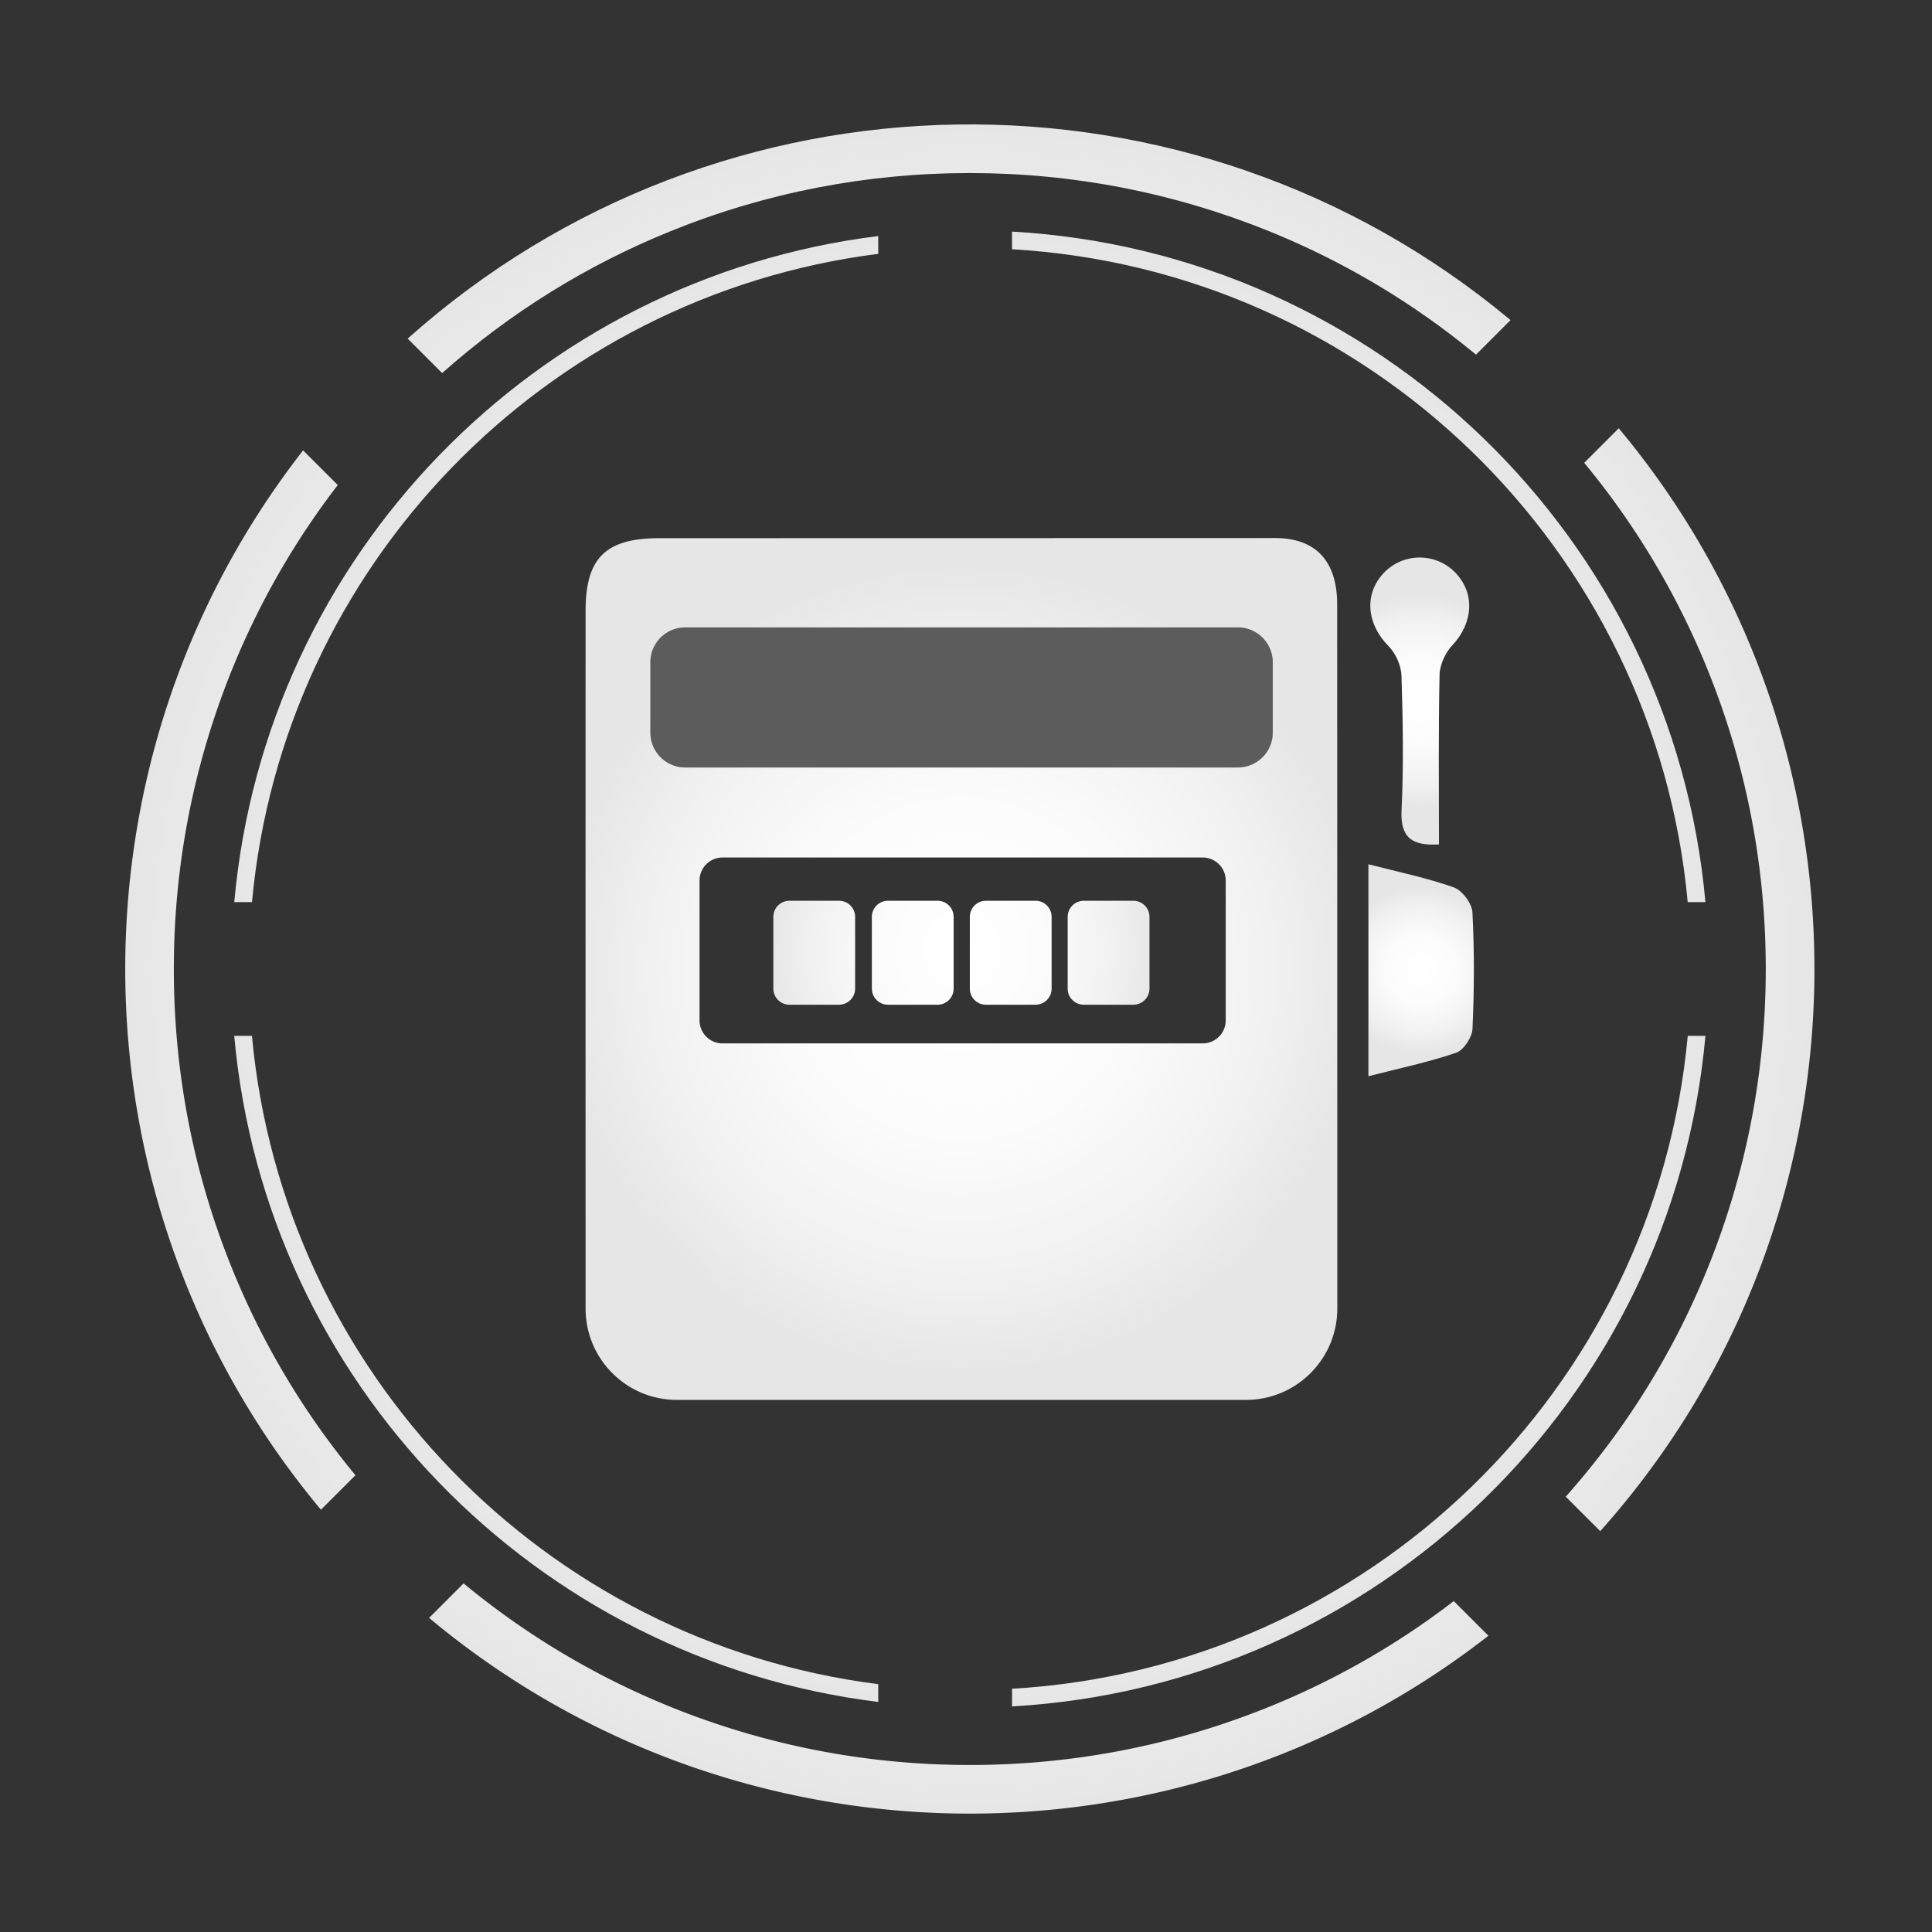 <svg xmlns="http://www.w3.org/2000/svg" viewBox="0 0 595.28 595.28" style="enable-background:new 0 0 595.28 595.28" xml:space="preserve"><rect x="0" y="0" width="595.28" height="595.28" fill="#333333" stroke="none"/><radialGradient id="a" cx="386.033" cy="88.318" r="260.25" gradientTransform="scale(1 -1) rotate(-45 -124.567 .15)" gradientUnits="userSpaceOnUse"><stop offset="0" style="stop-color:#fff"/><stop offset=".409" style="stop-color:#fcfcfc"/><stop offset=".769" style="stop-color:#f1f1f1"/><stop offset="1" style="stop-color:#e6e6e6"/></radialGradient><path d="M206.51 71.27c29.38-11.91 60.44-17.95 92.3-17.95s62.91 6.05 92.3 17.95c23.14 9.38 44.47 22.13 63.67 38l10.64-10.64c-98.49-82.25-243.47-80.36-339.81 5.7l10.62 10.62c20.87-18.54 44.45-33.2 70.28-43.68z" style="fill:url(#a)"/><radialGradient id="b" cx="386.033" cy="88.318" r="260.25" gradientTransform="scale(1 -1) rotate(-45 -124.567 .15)" gradientUnits="userSpaceOnUse"><stop offset="0" style="stop-color:#fff"/><stop offset=".409" style="stop-color:#fcfcfc"/><stop offset=".769" style="stop-color:#f1f1f1"/><stop offset="1" style="stop-color:#e6e6e6"/></radialGradient><path d="M526.11 206.27c11.91 29.38 17.95 60.44 17.95 92.3s-6.05 62.91-17.95 92.3c-10.48 25.84-25.14 49.41-43.68 70.28l10.63 10.62c86.05-96.34 87.95-241.32 5.7-339.81l-10.64 10.64a242.775 242.775 0 0 1 37.99 63.67z" style="fill:url(#b)"/><radialGradient id="c" cx="386.033" cy="88.318" r="260.25" gradientTransform="scale(1 -1) rotate(-45 -124.567 .15)" gradientUnits="userSpaceOnUse"><stop offset="0" style="stop-color:#fff"/><stop offset=".409" style="stop-color:#fcfcfc"/><stop offset=".769" style="stop-color:#f1f1f1"/><stop offset="1" style="stop-color:#e6e6e6"/></radialGradient><path d="M71.51 390.87c-11.91-29.38-17.95-60.44-17.95-92.3s6.05-62.91 17.95-92.3c8.29-20.43 19.19-39.44 32.56-56.82l-10.68-10.68c-74.86 95.99-73.02 232.38 5.5 326.4l10.63-10.63a242.841 242.841 0 0 1-38.01-63.67z" style="fill:url(#c)"/><radialGradient id="d" cx="386.033" cy="88.318" r="260.25" gradientTransform="scale(1 -1) rotate(-45 -124.567 .15)" gradientUnits="userSpaceOnUse"><stop offset="0" style="stop-color:#fff"/><stop offset=".409" style="stop-color:#fcfcfc"/><stop offset=".769" style="stop-color:#f1f1f1"/><stop offset="1" style="stop-color:#e6e6e6"/></radialGradient><path d="M391.11 525.87c-29.38 11.91-60.44 17.95-92.3 17.95s-62.91-6.05-92.3-17.95a243.08 243.08 0 0 1-63.67-38l-10.63 10.63c94.02 78.52 230.4 80.37 326.4 5.5l-10.68-10.68a242.538 242.538 0 0 1-56.82 32.55z" style="fill:url(#d)"/><g><radialGradient id="e" cx="437.882" cy="298.944" r="25.79" gradientUnits="userSpaceOnUse"><stop offset="0" style="stop-color:#fff"/><stop offset=".409" style="stop-color:#fcfcfc"/><stop offset=".769" style="stop-color:#f1f1f1"/><stop offset="1" style="stop-color:#e6e6e6"/></radialGradient><path d="M453.7 317.01c.54-11.96.6-23.97-.02-35.92-.14-2.74-3.16-6.75-5.74-7.67-8.28-2.94-16.97-4.71-26.31-7.13v65.31c9.54-2.45 18.46-4.3 27.02-7.23 2.33-.79 4.93-4.75 5.05-7.36z" style="fill:url(#e)"/><radialGradient id="f" cx="437.452" cy="216.012" r="33.076" gradientUnits="userSpaceOnUse"><stop offset="0" style="stop-color:#fff"/><stop offset=".409" style="stop-color:#fcfcfc"/><stop offset=".769" style="stop-color:#f1f1f1"/><stop offset="1" style="stop-color:#e6e6e6"/></radialGradient><path d="M431.82 208.2c.43 13.81.69 27.65.02 41.44-.41 8.53 3.27 11.03 11.53 10.54 0-17.45-.19-34.87.18-52.28.07-3.09 1.78-6.78 3.93-9.07 6.42-6.84 7.1-15.99.94-22.39-6.11-6.34-16.38-6.18-22.3.35-5.93 6.55-4.91 15.61 1.74 22.33 2.19 2.22 3.86 5.97 3.96 9.08z" style="fill:url(#f)"/><path d="M211.14 236.47H381.4c5.94 0 10.75-4.81 10.75-10.75v-21.65c0-5.94-4.81-10.75-10.75-10.75H211.14c-5.94 0-10.75 4.81-10.75 10.75v21.65c0 5.94 4.81 10.75 10.75 10.75z" style="opacity:.2;fill:#fff"/><path d="M381.4 193.32H211.14c-5.94 0-10.75 4.81-10.75 10.75v21.65c0 5.94 4.81 10.75 10.75 10.75H381.4c5.94 0 10.75-4.81 10.75-10.75v-21.65c0-5.94-4.81-10.75-10.75-10.75z" style="fill:none"/><radialGradient id="g" cx="296.218" cy="298.565" r="124.581" gradientUnits="userSpaceOnUse"><stop offset="0" style="stop-color:#fff"/><stop offset=".409" style="stop-color:#fcfcfc"/><stop offset=".769" style="stop-color:#f1f1f1"/><stop offset="1" style="stop-color:#e6e6e6"/></radialGradient><path d="M412 186.2c-.01-13.43-6.7-20.42-19.13-20.42-63.18.02-126.36.03-189.54.04-16.69 0-22.9 6.01-22.9 22.42-.02 71.65-.01 143.3 0 214.96 0 15.54 12.6 28.13 28.14 28.13H383.9c15.54 0 28.13-12.6 28.14-28.13v-49.39c-.02-55.86 0-111.73-.04-167.61zm-34.34 128.2a7.09 7.09 0 0 1-7.09 7.09H222.63a7.09 7.09 0 0 1-7.09-7.09v-43.1a7.09 7.09 0 0 1 7.09-7.09h147.94a7.09 7.09 0 0 1 7.09 7.09v43.1zm14.49-88.68c0 5.94-4.81 10.75-10.75 10.75H211.14c-5.94 0-10.75-4.81-10.75-10.75v-21.65c0-5.94 4.81-10.75 10.75-10.75H381.4c5.94 0 10.75 4.81 10.75 10.75v21.65z" style="fill:url(#g)"/><radialGradient id="h" cx="299.131" cy="294.364" r="60.292" gradientTransform="matrix(1.005 0 0 1.033 -4.09 -11.352)" gradientUnits="userSpaceOnUse"><stop offset="0" style="stop-color:#fff"/><stop offset=".409" style="stop-color:#fcfcfc"/><stop offset=".769" style="stop-color:#f1f1f1"/><stop offset="1" style="stop-color:#e6e6e6"/></radialGradient><path d="M243.23 309.57h15.3c2.73 0 4.95-2.22 4.95-4.95v-22.13c0-2.73-2.22-4.95-4.95-4.95h-15.3c-2.73 0-4.95 2.22-4.95 4.95v22.13c.01 2.73 2.22 4.95 4.95 4.95z" style="fill:url(#h)"/><radialGradient id="i" cx="299.131" cy="294.364" r="60.292" gradientTransform="matrix(1.005 0 0 1.033 -4.09 -11.352)" gradientUnits="userSpaceOnUse"><stop offset="0" style="stop-color:#fff"/><stop offset=".409" style="stop-color:#fcfcfc"/><stop offset=".769" style="stop-color:#f1f1f1"/><stop offset="1" style="stop-color:#e6e6e6"/></radialGradient><path d="M273.58 309.57h15.3c2.73 0 4.95-2.22 4.95-4.95v-22.13c0-2.73-2.22-4.95-4.95-4.95h-15.3c-2.73 0-4.95 2.22-4.95 4.95v22.13c.01 2.73 2.22 4.95 4.95 4.95z" style="fill:url(#i)"/><radialGradient id="j" cx="299.131" cy="294.364" r="60.292" gradientTransform="matrix(1.005 0 0 1.033 -4.09 -11.352)" gradientUnits="userSpaceOnUse"><stop offset="0" style="stop-color:#fff"/><stop offset=".409" style="stop-color:#fcfcfc"/><stop offset=".769" style="stop-color:#f1f1f1"/><stop offset="1" style="stop-color:#e6e6e6"/></radialGradient><path d="M303.77 309.57h15.3c2.73 0 4.95-2.22 4.95-4.95v-22.13c0-2.73-2.22-4.95-4.95-4.95h-15.3c-2.73 0-4.95 2.22-4.95 4.95v22.13c0 2.73 2.21 4.95 4.95 4.95z" style="fill:url(#j)"/><radialGradient id="k" cx="299.131" cy="294.364" r="60.292" gradientTransform="matrix(1.005 0 0 1.033 -4.09 -11.352)" gradientUnits="userSpaceOnUse"><stop offset="0" style="stop-color:#fff"/><stop offset=".409" style="stop-color:#fcfcfc"/><stop offset=".769" style="stop-color:#f1f1f1"/><stop offset="1" style="stop-color:#e6e6e6"/></radialGradient><path d="M349.22 277.54h-15.3c-2.73 0-4.95 2.22-4.95 4.95v22.13c0 2.73 2.22 4.95 4.95 4.95h15.3c2.73 0 4.95-2.22 4.95-4.95v-22.13c0-2.73-2.22-4.95-4.95-4.95z" style="fill:url(#k)"/></g><g><radialGradient id="l" cx="508.527" cy="629.724" r="227.581" gradientTransform="rotate(90 569.26 359.297)" gradientUnits="userSpaceOnUse"><stop offset="0" style="stop-color:#fff"/><stop offset=".409" style="stop-color:#fcfcfc"/><stop offset=".769" style="stop-color:#f1f1f1"/><stop offset="1" style="stop-color:#e6e6e6"/></radialGradient><path d="M520.01 277.95h5.46C515.43 166.19 424.61 77.71 311.82 71.36v5.44c109.79 6.34 198.17 92.39 208.19 201.15z" style="fill:url(#l)"/><radialGradient id="m" cx="508.527" cy="629.724" r="227.581" gradientTransform="rotate(90 569.26 359.297)" gradientUnits="userSpaceOnUse"><stop offset="0" style="stop-color:#fff"/><stop offset=".409" style="stop-color:#fcfcfc"/><stop offset=".769" style="stop-color:#f1f1f1"/><stop offset="1" style="stop-color:#e6e6e6"/></radialGradient><path d="M520.02 319.18C510 427.94 421.61 513.99 311.83 520.33v5.44c112.78-6.36 203.6-94.84 213.64-206.6h-5.45v.01z" style="fill:url(#m)"/><radialGradient id="n" cx="508.527" cy="629.724" r="227.581" gradientTransform="rotate(90 569.26 359.297)" gradientUnits="userSpaceOnUse"><stop offset="0" style="stop-color:#fff"/><stop offset=".409" style="stop-color:#fcfcfc"/><stop offset=".769" style="stop-color:#f1f1f1"/><stop offset="1" style="stop-color:#e6e6e6"/></radialGradient><path d="M270.6 78.21v-5.48C164.96 85.8 81.76 171.27 72.18 277.96h5.46C87.18 174.27 167.96 91.22 270.6 78.21z" style="fill:url(#n)"/><radialGradient id="o" cx="508.527" cy="629.724" r="227.581" gradientTransform="rotate(90 569.26 359.297)" gradientUnits="userSpaceOnUse"><stop offset="0" style="stop-color:#fff"/><stop offset=".409" style="stop-color:#fcfcfc"/><stop offset=".769" style="stop-color:#f1f1f1"/><stop offset="1" style="stop-color:#e6e6e6"/></radialGradient><path d="M77.63 319.17h-5.46c9.58 106.69 92.77 192.16 198.43 205.23v-5.48C167.95 505.91 87.18 422.86 77.63 319.17z" style="fill:url(#o)"/></g></svg>